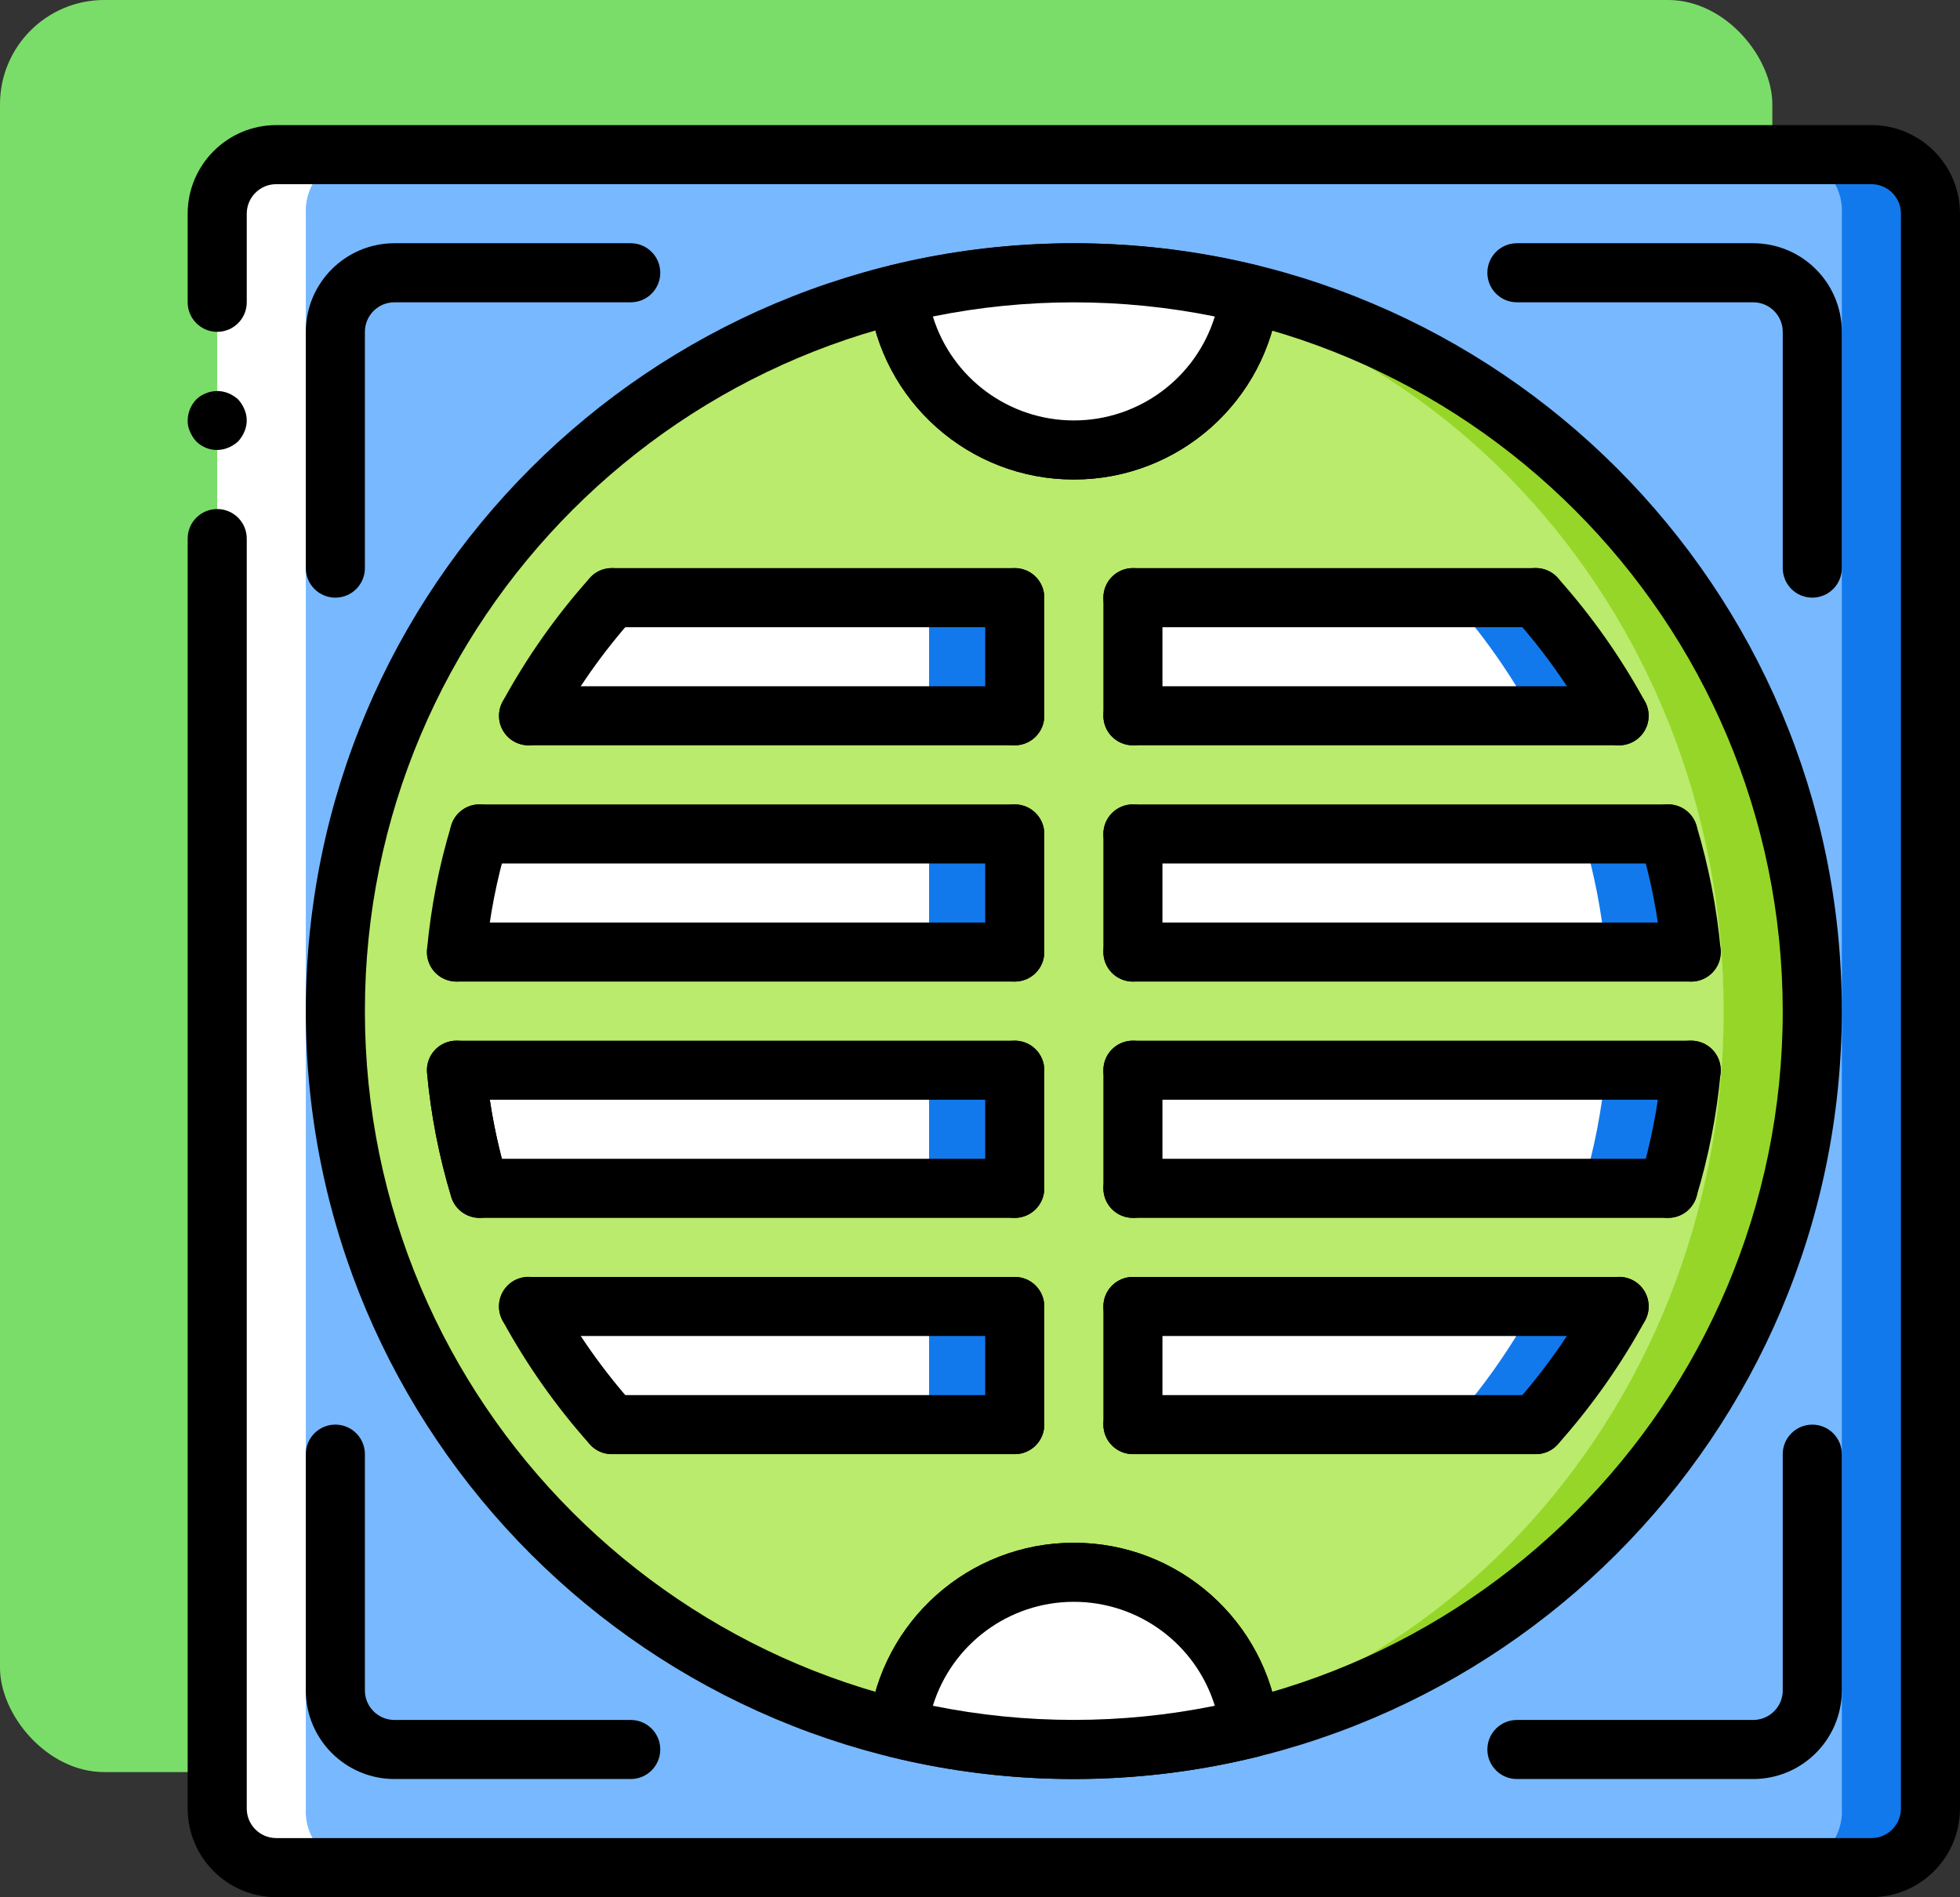 <svg width="94" height="91" viewBox="0 0 94 91" fill="none" xmlns="http://www.w3.org/2000/svg">
<rect x="0" y="0" width="94" height="91" fill="#333333" stroke="none"/>
<rect width="85" height="85" rx="5" fill="#7BDD69"/>
<g clip-path="url(#clip0)">
<path d="M92.583 10.25V86.75C92.63 88.258 91.453 89.523 89.945 89.583H18.721C17.213 89.523 16.036 88.258 16.083 86.75V10.25C16.036 8.742 17.213 7.477 18.721 7.417H89.945C91.453 7.477 92.63 8.742 92.583 10.25Z" fill="#1279ED"/>
<path d="M86.916 10.25V86.75C86.964 88.258 85.786 89.523 84.278 89.583H13.054C11.546 89.523 10.369 88.258 10.416 86.75V10.25C10.369 8.742 11.546 7.477 13.054 7.417H84.278C85.786 7.477 86.964 8.742 86.916 10.25Z" fill="white"/>
<path d="M88.334 10.25V86.75C88.406 88.231 87.273 89.494 85.793 89.583H17.207C15.728 89.494 14.595 88.231 14.667 86.75V10.25C14.595 8.77 15.728 7.506 17.207 7.417H85.793C87.273 7.506 88.406 8.77 88.334 10.25Z" fill="#78B8FF"/>
<path d="M89.75 91H13.25C10.904 90.997 9.003 89.096 9 86.75V25.834C9 25.051 9.635 24.417 10.417 24.417C11.199 24.417 11.834 25.051 11.834 25.834V86.75C11.834 87.532 12.468 88.166 13.25 88.166H89.75C90.532 88.166 91.166 87.532 91.166 86.75V10.25C91.166 9.468 90.532 8.834 89.75 8.834H13.25C12.468 8.834 11.834 9.468 11.834 10.25V14.5C11.834 15.283 11.199 15.917 10.417 15.917C9.635 15.917 9 15.282 9 14.5V10.25C9.003 7.904 10.904 6.003 13.25 6H89.75C92.096 6.003 93.998 7.904 94 10.25V86.75C93.998 89.096 92.096 90.997 89.75 91Z" fill="black"/>
<path d="M10.417 21.584C10.04 21.587 9.678 21.439 9.411 21.173C9.286 21.035 9.185 20.877 9.113 20.705C9.034 20.537 8.995 20.352 9 20.167C9.005 19.792 9.152 19.433 9.411 19.161C9.544 19.03 9.703 18.928 9.878 18.863C10.223 18.721 10.61 18.721 10.955 18.863C11.127 18.935 11.285 19.036 11.423 19.161C11.548 19.299 11.648 19.457 11.72 19.628C11.871 19.971 11.871 20.362 11.72 20.705C11.648 20.876 11.547 21.034 11.423 21.172C11.285 21.297 11.127 21.398 10.955 21.47C10.785 21.543 10.602 21.581 10.417 21.584Z" fill="black"/>
<path d="M51.5 83.916C71.06 83.916 86.917 68.06 86.917 48.5C86.917 28.94 71.06 13.084 51.5 13.084C31.94 13.084 16.084 28.94 16.084 48.5C16.084 68.06 31.94 83.916 51.5 83.916Z" fill="#96D629"/>
<path d="M49.375 83.916C67.762 83.916 82.667 68.06 82.667 48.5C82.667 28.94 67.762 13.084 49.375 13.084C30.989 13.084 16.084 28.94 16.084 48.5C16.084 68.06 30.989 83.916 49.375 83.916Z" fill="#BAEB6C"/>
<path d="M81.108 45.667H54.333V40H80.003C80.561 41.847 80.931 43.746 81.108 45.667Z" fill="#1279ED"/>
<path d="M77.652 62.667C76.542 64.703 75.201 66.604 73.657 68.333H54.333V62.667H77.652Z" fill="#1279ED"/>
<path d="M81.108 51.334C80.931 53.255 80.561 55.153 80.003 57H54.333V51.334H81.108Z" fill="#1279ED"/>
<path d="M77.652 34.334H54.333V28.667H73.657C75.201 30.396 76.542 32.298 77.652 34.334Z" fill="#1279ED"/>
<path d="M48.666 28.667V34.334H25.348C26.458 32.298 27.799 30.396 29.343 28.667H48.666Z" fill="#1279ED"/>
<path d="M48.667 40V45.667H21.892C22.069 43.745 22.439 41.847 22.997 40H48.667Z" fill="#1279ED"/>
<path d="M48.667 51.334V57H22.997C22.439 55.153 22.069 53.255 21.892 51.334H48.667Z" fill="#1279ED"/>
<path d="M48.666 62.667V68.333H29.343C27.799 66.604 26.458 64.702 25.348 62.667H48.666Z" fill="#1279ED"/>
<path d="M77 45.667H54.333V40H75.895C76.453 41.847 76.823 43.746 77 45.667Z" fill="white"/>
<path d="M73.543 62.667C72.433 64.703 71.093 66.604 69.548 68.333H54.333V62.667H73.543Z" fill="white"/>
<path d="M77 51.334C76.823 53.255 76.453 55.153 75.895 57H54.333V51.334H77Z" fill="white"/>
<path d="M73.543 34.334H54.333V28.667H69.548C71.093 30.396 72.433 32.298 73.543 34.334Z" fill="white"/>
<path d="M44.558 28.667V34.334H25.348C26.458 32.298 27.799 30.396 29.343 28.667H44.558Z" fill="white"/>
<path d="M44.558 40V45.667H21.892C22.069 43.745 22.439 41.847 22.997 40H44.558Z" fill="white"/>
<path d="M44.558 51.334V57H22.997C22.439 55.153 22.069 53.255 21.892 51.334H44.558Z" fill="white"/>
<path d="M44.558 62.667V68.333H29.343C27.799 66.604 26.458 64.702 25.348 62.667H44.558Z" fill="white"/>
<path d="M84.083 85.333H72.749C71.967 85.333 71.333 84.699 71.333 83.917C71.333 83.134 71.967 82.5 72.749 82.5H84.083C84.865 82.499 85.499 81.865 85.499 81.083V69.75C85.499 68.968 86.134 68.334 86.916 68.334C87.698 68.334 88.333 68.968 88.333 69.75V81.083C88.33 83.429 86.429 85.331 84.083 85.333Z" fill="black"/>
<path d="M30.25 85.333H18.916C16.57 85.331 14.669 83.429 14.666 81.083V69.75C14.666 68.967 15.301 68.333 16.083 68.333C16.865 68.333 17.5 68.968 17.5 69.75V81.083C17.5 81.865 18.134 82.499 18.916 82.5H30.25C31.032 82.5 31.666 83.134 31.666 83.916C31.666 84.699 31.032 85.333 30.25 85.333Z" fill="black"/>
<path d="M86.916 28.667C86.54 28.667 86.18 28.518 85.914 28.252C85.649 27.986 85.499 27.626 85.499 27.25V15.917C85.499 15.135 84.865 14.501 84.083 14.5H72.749C71.967 14.5 71.333 13.866 71.333 13.084C71.333 12.301 71.967 11.667 72.749 11.667H84.083C86.429 11.67 88.33 13.571 88.333 15.917V27.25C88.333 27.626 88.184 27.986 87.918 28.252C87.652 28.518 87.292 28.667 86.916 28.667Z" fill="black"/>
<path d="M16.083 28.667C15.707 28.667 15.347 28.518 15.081 28.252C14.816 27.986 14.666 27.626 14.666 27.25V15.917C14.669 13.571 16.57 11.669 18.916 11.667H30.25C31.032 11.667 31.666 12.301 31.666 13.084C31.666 13.866 31.032 14.5 30.25 14.5H18.916C18.134 14.501 17.5 15.135 17.5 15.917V27.25C17.5 27.626 17.351 27.986 17.085 28.252C16.819 28.518 16.459 28.667 16.083 28.667Z" fill="black"/>
<path d="M51.499 85.333C31.157 85.333 14.666 68.843 14.666 48.5C14.666 28.157 31.157 11.667 51.499 11.667C71.842 11.667 88.333 28.158 88.333 48.5C88.31 68.833 71.833 85.311 51.499 85.333ZM51.499 14.5C32.722 14.5 17.5 29.722 17.5 48.5C17.5 67.278 32.722 82.5 51.499 82.5C70.277 82.5 85.499 67.278 85.499 48.5C85.478 29.731 70.268 14.522 51.499 14.5Z" fill="black"/>
<path d="M81.106 47.083C80.376 47.082 79.766 46.526 79.698 45.8C79.529 43.973 79.178 42.168 78.648 40.412C78.5 39.928 78.622 39.402 78.968 39.032C79.314 38.662 79.831 38.505 80.324 38.619C80.817 38.734 81.211 39.103 81.358 39.588C81.944 41.526 82.332 43.518 82.518 45.534C82.553 45.908 82.439 46.281 82.199 46.57C81.959 46.859 81.615 47.041 81.241 47.077C81.196 47.081 81.151 47.084 81.106 47.083Z" fill="black"/>
<path d="M73.655 69.75C73.097 69.75 72.591 69.421 72.363 68.912C72.135 68.402 72.227 67.806 72.599 67.39C74.071 65.742 75.349 63.929 76.407 61.989C76.648 61.542 77.11 61.259 77.617 61.246C78.124 61.233 78.6 61.492 78.863 61.925C79.127 62.359 79.139 62.9 78.894 63.345C77.733 65.476 76.329 67.466 74.713 69.277C74.444 69.579 74.059 69.751 73.655 69.75Z" fill="black"/>
<path d="M80.004 58.417C79.555 58.417 79.132 58.205 78.865 57.844C78.597 57.483 78.517 57.017 78.648 56.588C79.178 54.832 79.529 53.027 79.697 51.201C79.728 50.825 79.909 50.477 80.2 50.237C80.49 49.997 80.866 49.884 81.241 49.924C81.615 49.959 81.959 50.141 82.199 50.43C82.439 50.72 82.553 51.092 82.518 51.466C82.332 53.482 81.944 55.474 81.358 57.412C81.177 58.008 80.627 58.416 80.004 58.417Z" fill="black"/>
<path d="M77.652 35.75C77.133 35.751 76.655 35.467 76.407 35.011C75.349 33.071 74.071 31.259 72.599 29.61C72.259 29.233 72.147 28.703 72.305 28.22C72.463 27.738 72.868 27.376 73.365 27.274C73.862 27.171 74.377 27.343 74.713 27.723C76.33 29.534 77.733 31.524 78.895 33.656C79.134 34.094 79.124 34.626 78.869 35.056C78.614 35.486 78.152 35.749 77.652 35.75Z" fill="black"/>
<path d="M25.347 35.75C24.848 35.749 24.385 35.486 24.13 35.056C23.875 34.626 23.866 34.094 24.105 33.656C25.266 31.524 26.669 29.534 28.286 27.723C28.623 27.346 29.136 27.177 29.632 27.28C30.127 27.383 30.53 27.743 30.689 28.223C30.847 28.704 30.737 29.233 30.4 29.61C28.928 31.259 27.65 33.071 26.592 35.011C26.344 35.467 25.866 35.751 25.347 35.75Z" fill="black"/>
<path d="M29.343 69.75C28.939 69.751 28.554 69.579 28.286 69.277C26.669 67.466 25.266 65.476 24.104 63.345C23.86 62.9 23.872 62.359 24.135 61.925C24.399 61.492 24.875 61.233 25.382 61.246C25.889 61.259 26.351 61.542 26.592 61.989C27.65 63.929 28.927 65.742 30.4 67.39C30.772 67.806 30.864 68.402 30.636 68.912C30.408 69.422 29.902 69.75 29.343 69.75Z" fill="black"/>
<path d="M21.893 47.083C21.848 47.084 21.803 47.081 21.759 47.076C21.385 47.041 21.04 46.859 20.8 46.57C20.561 46.28 20.446 45.908 20.481 45.534C20.667 43.518 21.056 41.526 21.641 39.588C21.788 39.103 22.183 38.734 22.676 38.619C23.169 38.504 23.686 38.662 24.032 39.031C24.377 39.401 24.499 39.928 24.352 40.412C23.822 42.168 23.471 43.973 23.302 45.799C23.233 46.526 22.623 47.082 21.893 47.083Z" fill="black"/>
<path d="M22.995 58.417C22.372 58.416 21.822 58.009 21.641 57.412C21.055 55.474 20.666 53.482 20.481 51.466C20.407 50.687 20.979 49.996 21.758 49.923C22.537 49.849 23.228 50.422 23.302 51.201C23.47 53.027 23.821 54.832 24.351 56.588C24.482 57.017 24.402 57.483 24.134 57.844C23.867 58.205 23.444 58.417 22.995 58.417Z" fill="black"/>
<path d="M51.499 23C46.482 23.003 42.255 19.252 41.663 14.269C41.571 13.492 42.127 12.788 42.904 12.696C43.681 12.604 44.385 13.16 44.477 13.937C44.904 17.492 47.919 20.167 51.499 20.167C55.08 20.167 58.095 17.492 58.522 13.937C58.613 13.16 59.318 12.604 60.095 12.696C60.872 12.788 61.427 13.492 61.336 14.269C60.744 19.252 56.517 23.003 51.499 23Z" fill="black"/>
<path d="M59.927 84.314C59.209 84.313 58.606 83.775 58.522 83.063C58.095 79.508 55.08 76.833 51.499 76.833C47.919 76.833 44.904 79.508 44.477 83.063C44.385 83.84 43.681 84.395 42.904 84.304C42.127 84.212 41.571 83.508 41.663 82.731C42.258 77.75 46.483 74 51.499 74C56.516 74 60.741 77.75 61.336 82.731C61.38 83.104 61.274 83.48 61.041 83.775C60.808 84.07 60.468 84.26 60.095 84.304C60.039 84.311 59.983 84.314 59.927 84.314Z" fill="black"/>
<path d="M59.93 14.104C59.419 18.371 55.799 21.583 51.501 21.583C47.203 21.583 43.583 18.371 43.072 14.104C48.609 12.744 54.392 12.744 59.93 14.104Z" fill="white"/>
<path d="M59.929 82.897C54.392 84.257 48.608 84.257 43.071 82.897C43.582 78.629 47.202 75.417 51.5 75.417C55.798 75.417 59.418 78.629 59.929 82.897Z" fill="white"/>
<path d="M51.501 23C46.483 23.003 42.256 19.252 41.664 14.269C41.58 13.559 42.039 12.898 42.733 12.728C48.493 11.32 54.508 11.32 60.268 12.728C60.962 12.898 61.42 13.559 61.337 14.269C60.745 19.252 56.518 23.003 51.501 23ZM44.739 15.181C45.656 18.145 48.397 20.167 51.501 20.167C54.604 20.167 57.345 18.145 58.262 15.181C53.8 14.276 49.201 14.276 44.739 15.181Z" fill="black"/>
<path d="M51.5 85.333C48.546 85.333 45.602 84.977 42.733 84.272C42.039 84.102 41.58 83.441 41.664 82.731C42.259 77.75 46.484 74 51.5 74C56.517 74 60.742 77.75 61.337 82.731C61.42 83.441 60.962 84.102 60.268 84.272C57.399 84.977 54.455 85.333 51.5 85.333ZM44.739 81.819C49.201 82.724 53.8 82.724 58.262 81.819C57.345 78.855 54.604 76.833 51.5 76.833C48.397 76.833 45.656 78.855 44.739 81.819Z" fill="black"/>
<path d="M54.333 58.417C53.958 58.417 53.597 58.268 53.331 58.002C53.066 57.736 52.917 57.376 52.917 57V51.333C52.917 50.551 53.551 49.917 54.333 49.917C55.116 49.917 55.75 50.551 55.75 51.333V57C55.75 57.376 55.601 57.736 55.335 58.002C55.069 58.267 54.709 58.417 54.333 58.417Z" fill="black"/>
<path d="M54.333 47.083C53.958 47.084 53.597 46.934 53.331 46.669C53.066 46.403 52.917 46.042 52.917 45.667V40C52.917 39.218 53.551 38.584 54.333 38.584C55.116 38.584 55.75 39.218 55.75 40V45.667C55.75 46.042 55.601 46.403 55.335 46.669C55.069 46.934 54.709 47.083 54.333 47.083Z" fill="black"/>
<path d="M54.333 69.75C53.958 69.75 53.597 69.601 53.331 69.335C53.066 69.07 52.917 68.709 52.917 68.333V62.667C52.917 61.884 53.551 61.25 54.333 61.25C55.116 61.25 55.75 61.884 55.75 62.667V68.333C55.75 68.709 55.601 69.069 55.335 69.335C55.069 69.601 54.709 69.75 54.333 69.75Z" fill="black"/>
<path d="M54.333 35.75C53.958 35.75 53.597 35.601 53.331 35.335C53.066 35.07 52.917 34.709 52.917 34.333V28.667C52.917 27.884 53.551 27.25 54.333 27.25C55.116 27.25 55.75 27.884 55.75 28.667V34.333C55.75 34.709 55.601 35.069 55.335 35.335C55.069 35.601 54.709 35.75 54.333 35.75Z" fill="black"/>
<path d="M48.667 35.75C48.291 35.75 47.931 35.601 47.665 35.335C47.399 35.07 47.25 34.709 47.25 34.333V28.667C47.25 27.884 47.884 27.25 48.666 27.25C49.449 27.25 50.083 27.884 50.083 28.667V34.333C50.083 34.709 49.934 35.069 49.668 35.335C49.403 35.601 49.042 35.75 48.667 35.75Z" fill="black"/>
<path d="M48.667 69.75C48.291 69.75 47.931 69.601 47.665 69.335C47.399 69.07 47.25 68.709 47.25 68.333V62.667C47.25 61.884 47.884 61.25 48.666 61.25C49.449 61.25 50.083 61.884 50.083 62.667V68.333C50.083 68.709 49.934 69.069 49.668 69.335C49.403 69.601 49.042 69.75 48.667 69.75Z" fill="black"/>
<path d="M48.667 47.083C48.291 47.084 47.931 46.934 47.665 46.669C47.399 46.403 47.25 46.042 47.25 45.667V40C47.25 39.218 47.884 38.584 48.666 38.584C49.449 38.584 50.083 39.218 50.083 40V45.667C50.083 46.042 49.934 46.403 49.668 46.669C49.403 46.934 49.042 47.083 48.667 47.083Z" fill="black"/>
<path d="M48.667 58.417C48.291 58.417 47.931 58.268 47.665 58.002C47.399 57.736 47.25 57.376 47.25 57V51.333C47.25 50.551 47.884 49.917 48.666 49.917C49.449 49.917 50.083 50.551 50.083 51.333V57C50.083 57.376 49.934 57.736 49.668 58.002C49.403 58.267 49.042 58.417 48.667 58.417Z" fill="black"/>
<path d="M48.667 35.75H25.348C24.566 35.75 23.932 35.116 23.932 34.334C23.932 33.551 24.566 32.917 25.348 32.917H48.667C49.449 32.917 50.083 33.551 50.083 34.334C50.083 35.116 49.449 35.75 48.667 35.75Z" fill="black"/>
<path d="M77.652 35.75H54.333C53.551 35.75 52.917 35.116 52.917 34.334C52.917 33.551 53.551 32.917 54.333 32.917H77.652C78.434 32.917 79.068 33.551 79.068 34.334C79.068 35.116 78.434 35.75 77.652 35.75Z" fill="black"/>
<path d="M48.667 30.084H29.344C28.561 30.084 27.927 29.449 27.927 28.667C27.927 27.884 28.561 27.25 29.344 27.25H48.667C49.45 27.25 50.084 27.885 50.084 28.667C50.084 29.449 49.45 30.084 48.667 30.084Z" fill="black"/>
<path d="M73.657 30.084H54.333C53.551 30.084 52.917 29.449 52.917 28.667C52.917 27.884 53.551 27.25 54.333 27.25H73.657C74.439 27.25 75.073 27.885 75.073 28.667C75.073 29.449 74.439 30.084 73.657 30.084Z" fill="black"/>
<path d="M48.667 47.083H21.892C21.11 47.083 20.476 46.449 20.476 45.667C20.476 44.885 21.11 44.25 21.892 44.25H48.667C49.449 44.25 50.084 44.884 50.084 45.667C50.084 46.449 49.449 47.083 48.667 47.083Z" fill="black"/>
<path d="M81.108 47.083H54.333C53.551 47.083 52.917 46.449 52.917 45.667C52.917 44.885 53.551 44.25 54.333 44.25H81.108C81.891 44.25 82.525 44.884 82.525 45.667C82.525 46.449 81.891 47.083 81.108 47.083Z" fill="black"/>
<path d="M48.667 41.417H22.997C22.214 41.417 21.58 40.782 21.58 40C21.58 39.218 22.214 38.584 22.997 38.584H48.667C49.449 38.584 50.083 39.218 50.083 40C50.083 40.782 49.449 41.417 48.667 41.417Z" fill="black"/>
<path d="M80.004 41.417H54.333C53.551 41.417 52.917 40.782 52.917 40C52.917 39.218 53.551 38.584 54.333 38.584H80.004C80.786 38.584 81.42 39.218 81.42 40C81.42 40.782 80.786 41.417 80.004 41.417Z" fill="black"/>
<path d="M48.667 58.417H22.997C22.373 58.417 21.823 58.009 21.642 57.412C21.056 55.474 20.668 53.482 20.482 51.466C20.445 51.069 20.577 50.675 20.845 50.38C21.113 50.085 21.494 49.917 21.892 49.917H48.667C49.449 49.917 50.084 50.551 50.084 51.333C50.084 52.116 49.449 52.75 48.667 52.75H23.491C23.633 53.704 23.826 54.65 24.069 55.583H48.667C49.449 55.583 50.084 56.218 50.084 57C50.084 57.782 49.449 58.417 48.667 58.417Z" fill="black"/>
<path d="M80.004 58.417H54.333C53.551 58.417 52.917 57.783 52.917 57C52.917 56.218 53.551 55.584 54.333 55.584H80.004C80.786 55.584 81.42 56.218 81.42 57C81.42 57.783 80.786 58.417 80.004 58.417Z" fill="black"/>
<path d="M81.108 52.75H54.333C53.551 52.75 52.917 52.116 52.917 51.333C52.917 50.551 53.551 49.917 54.333 49.917H81.108C81.891 49.917 82.525 50.551 82.525 51.333C82.525 52.116 81.891 52.75 81.108 52.75Z" fill="black"/>
<path d="M48.667 69.75H29.344C28.561 69.75 27.927 69.116 27.927 68.333C27.927 67.551 28.561 66.917 29.344 66.917H48.667C49.45 66.917 50.084 67.551 50.084 68.333C50.084 69.116 49.45 69.75 48.667 69.75Z" fill="black"/>
<path d="M73.657 69.75H54.333C53.551 69.75 52.917 69.116 52.917 68.333C52.917 67.551 53.551 66.917 54.333 66.917H73.657C74.439 66.917 75.073 67.551 75.073 68.333C75.073 69.116 74.439 69.75 73.657 69.75Z" fill="black"/>
<path d="M48.667 64.083H25.348C24.566 64.083 23.932 63.449 23.932 62.667C23.932 61.884 24.566 61.25 25.348 61.25H48.667C49.449 61.25 50.083 61.884 50.083 62.667C50.083 63.449 49.449 64.083 48.667 64.083Z" fill="black"/>
<path d="M77.652 64.083H54.333C53.551 64.083 52.917 63.449 52.917 62.667C52.917 61.884 53.551 61.25 54.333 61.25H77.652C78.434 61.25 79.068 61.884 79.068 62.667C79.068 63.449 78.434 64.083 77.652 64.083Z" fill="black"/>
</g>
<defs>
<clipPath id="clip0">
<rect x="9" y="6" width="85" height="85" fill="white"/>
</clipPath>
</defs>
</svg>
